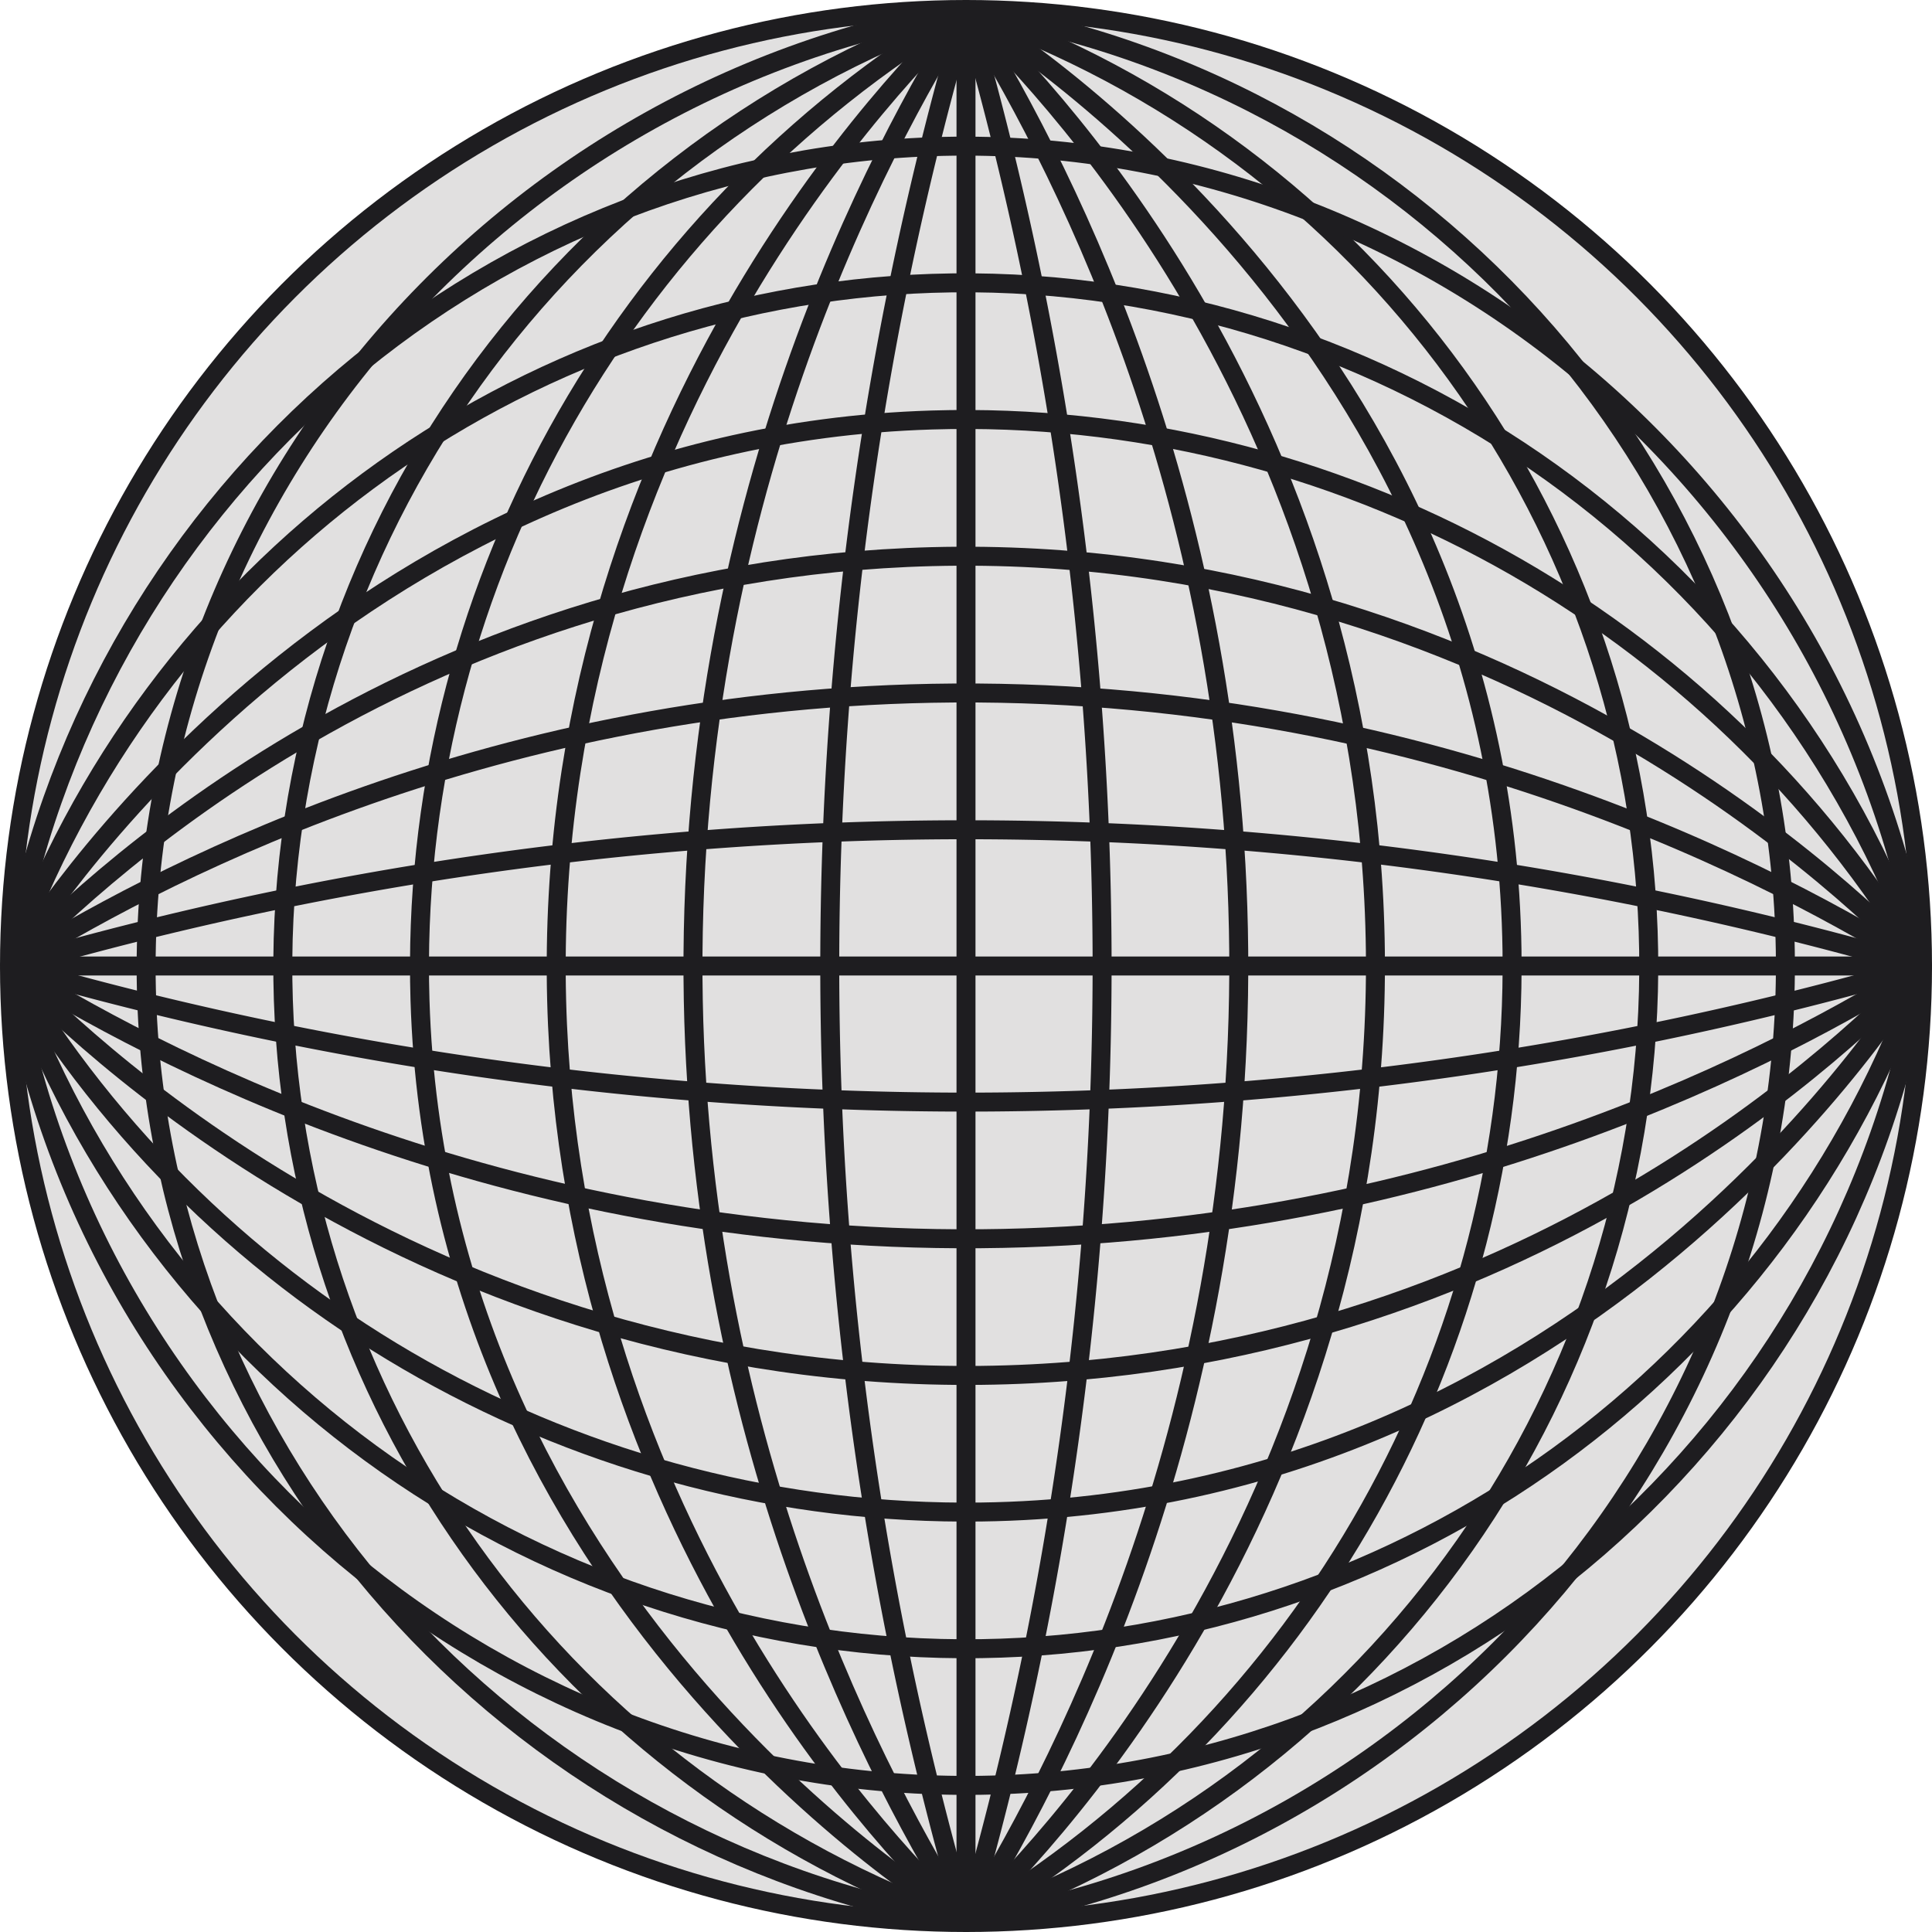 <svg id="Слой_1" data-name="Слой 1" xmlns="http://www.w3.org/2000/svg" viewBox="0 0 509 509"><defs><style>.cls-1{fill:#e1e0e0;}.cls-1,.cls-2{stroke:#1e1d20;stroke-miterlimit:10;stroke-width:5px;}.cls-2{fill:none;}</style></defs><title>wor</title><circle class="cls-1" cx="254.5" cy="254.5" r="252"/><path class="cls-2" d="M540.151,720c-22.867-36.8-69.744-123.315-72-243-2.453-130.2,49.318-224.474,72-261" transform="translate(-285.5 -213.5)"/><path class="cls-2" d="M540.151,720a898.92,898.92,0,0,1,0-504" transform="translate(-285.5 -213.5)"/><path class="cls-2" d="M540.151,720c-17.376-16.632-104.4-103.326-108-243-3.88-150.617,92.263-245.916,108-261" transform="translate(-285.5 -213.5)"/><path class="cls-2" d="M540.151,720c-8.886-5.3-139.2-86.173-144-243-3.241-105.978,52.08-206.05,144-261" transform="translate(-285.5 -213.5)"/><path class="cls-2" d="M540,720C435.37,683.035,363.805,586.067,360.151,477,356.287,361.637,429.157,255.306,540,216" transform="translate(-285.5 -213.5)"/><path class="cls-2" d="M540.286,720C418.827,699.813,328.34,596.845,324.151,477c-4.411-126.23,88.024-239.544,216.135-261" transform="translate(-285.5 -213.5)"/><path class="cls-2" d="M540,216c22.63,36.5,70.821,125.151,71.849,248,1.066,127.537-49.3,219.636-71.849,256" transform="translate(-285.5 -213.5)"/><path class="cls-2" d="M540,216a904,904,0,0,1,35.849,248A904.086,904.086,0,0,1,540,720" transform="translate(-285.5 -213.5)"/><path class="cls-2" d="M540,216c16.5,15.786,106.206,104.719,107.849,248,1.7,148.086-91.98,240.81-107.849,256" transform="translate(-285.5 -213.5)"/><path class="cls-2" d="M540,216c7.622,4.528,141.66,87.414,143.849,248C685.273,568.554,630.266,666.347,540,720" transform="translate(-285.5 -213.5)"/><path class="cls-2" d="M539.849,216c106.2,36.9,178.331,136.46,180,248,1.711,114.4-71.05,218.115-180,256" transform="translate(-285.5 -213.5)"/><path class="cls-2" d="M540,216c122.641,19.764,213.933,125.282,215.849,248C757.81,589.628,665.583,699.73,540,720" transform="translate(-285.5 -213.5)"/><path class="cls-2" d="M549,234" transform="translate(-285.5 -213.5)"/><path class="cls-2" d="M288,468.151c36.8-22.867,123.315-69.744,243-72,130.2-2.453,224.474,49.318,261,72" transform="translate(-285.5 -213.5)"/><path class="cls-2" d="M288,468.151a898.92,898.92,0,0,1,504,0" transform="translate(-285.5 -213.5)"/><path class="cls-2" d="M288,468.151c16.632-17.376,103.326-104.4,243-108,150.617-3.88,245.916,92.263,261,108" transform="translate(-285.5 -213.5)"/><path class="cls-2" d="M288,468.151c5.3-8.886,86.173-139.2,243-144,105.978-3.24,206.05,52.08,261,144" transform="translate(-285.5 -213.5)"/><path class="cls-2" d="M288,468c36.965-104.63,133.933-176.195,243-179.849C646.363,284.287,752.694,357.157,792,468" transform="translate(-285.5 -213.5)"/><path class="cls-2" d="M288,468.286C308.188,346.827,411.155,256.34,531,252.151c126.23-4.411,239.544,88.024,261,216.135" transform="translate(-285.5 -213.5)"/><path class="cls-2" d="M792,468c-36.5,22.63-125.151,70.821-248,71.849-127.537,1.066-219.636-49.3-256-71.849" transform="translate(-285.5 -213.5)"/><path class="cls-2" d="M792,468a904,904,0,0,1-248,35.849A904.086,904.086,0,0,1,288,468" transform="translate(-285.5 -213.5)"/><path class="cls-2" d="M792,468c-15.786,16.5-104.719,106.206-248,107.849-148.086,1.7-240.81-91.98-256-107.849" transform="translate(-285.5 -213.5)"/><path class="cls-2" d="M792,468c-4.528,7.622-87.414,141.66-248,143.849C439.446,613.273,341.653,558.266,288,468" transform="translate(-285.5 -213.5)"/><path class="cls-2" d="M792,467.849c-36.9,106.2-136.46,178.331-248,180-114.4,1.711-218.115-71.05-256-180" transform="translate(-285.5 -213.5)"/><path class="cls-2" d="M792,468C772.236,590.641,666.718,681.933,544,683.849,418.372,685.81,308.27,593.583,288,468" transform="translate(-285.5 -213.5)"/><path class="cls-2" d="M774,477" transform="translate(-285.5 -213.5)"/><path class="cls-2" d="M540,720V216" transform="translate(-285.5 -213.5)"/><path class="cls-2" d="M288,468H792" transform="translate(-285.5 -213.5)"/></svg>